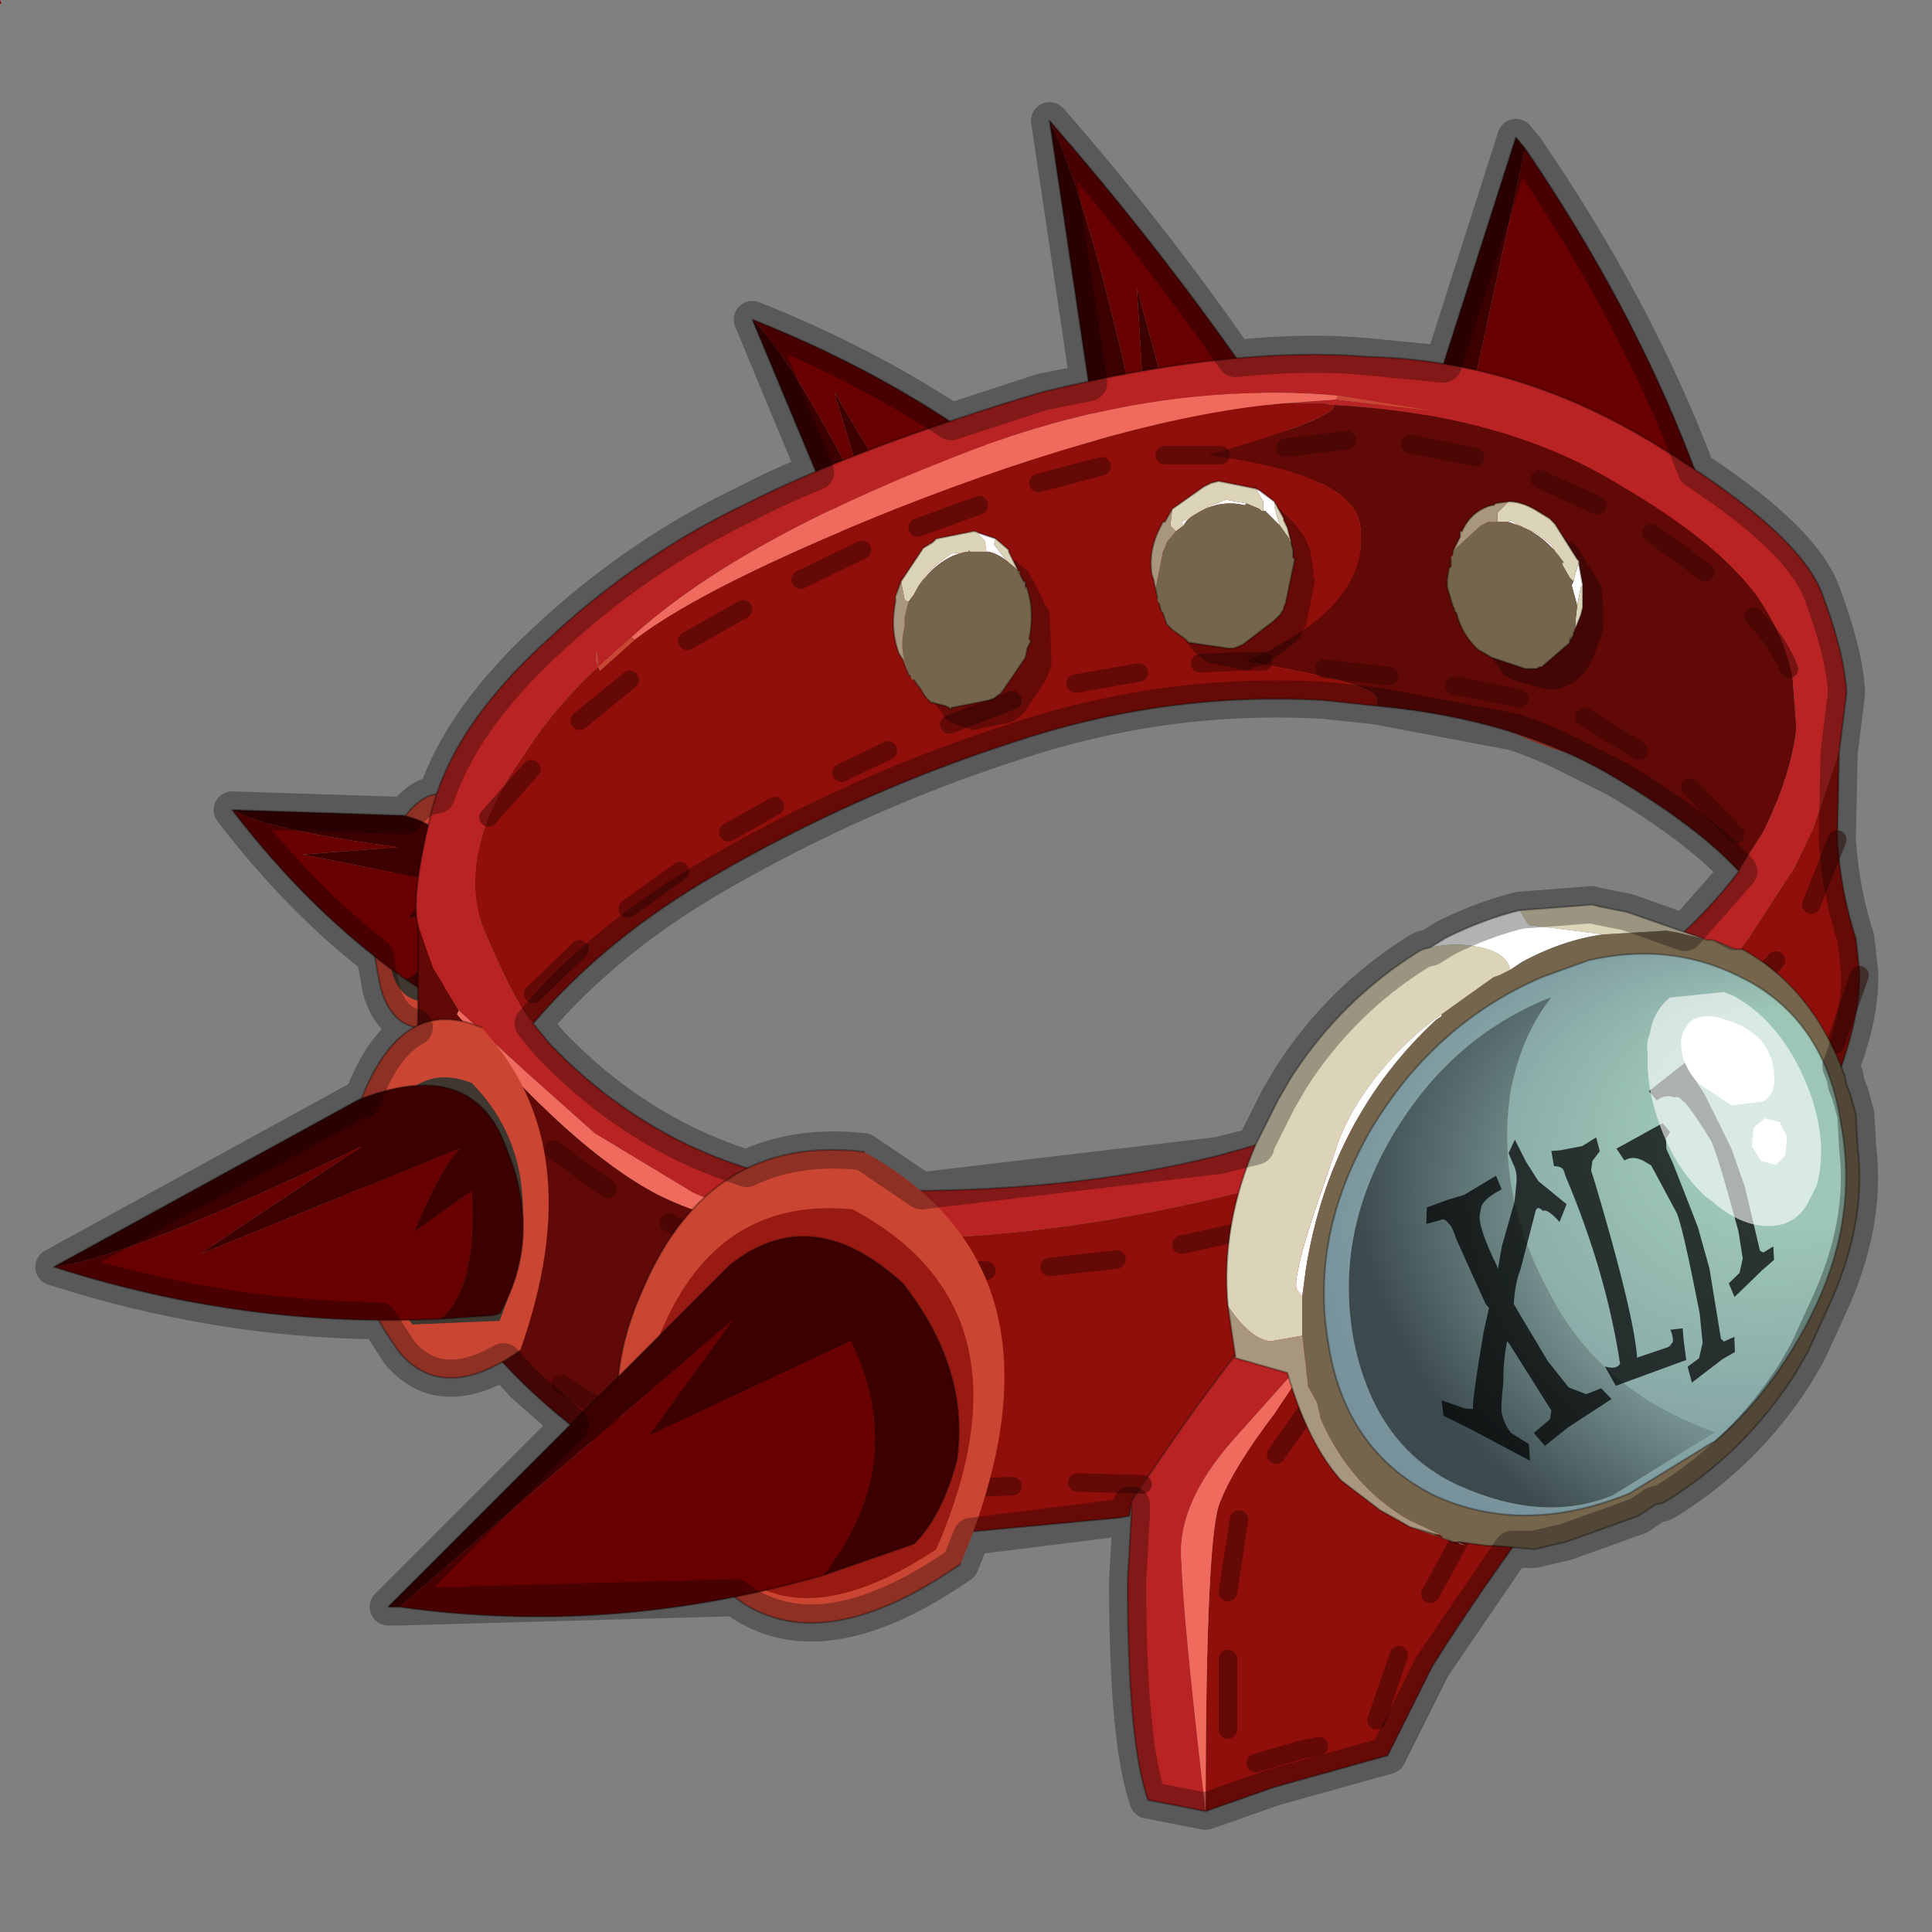 <?xml version="1.0" encoding="UTF-8" standalone="no"?>
<svg xmlns:xlink="http://www.w3.org/1999/xlink" height="520.0px" width="520.0px" xmlns="http://www.w3.org/2000/svg">
  <rect width="100%" height="100%" fill="#808080" stroke="none"/>
  <g transform="matrix(10.0, 0.0, 0.0, 10.0, 0.0, 0.0)">
    <use height="0.1" transform="matrix(1.0, 0.0, 0.0, 1.0, 0.0, 0.0)" width="0.05" xlink:href="#shape0"/>
    <use height="52.0" transform="matrix(1.0, 0.0, 0.0, 1.0, 0.0, 0.0)" width="52.0" xlink:href="#sprite0"/>
  </g>
  <defs>
    <g id="shape0" transform="matrix(1.0, 0.0, 0.0, 1.0, 0.0, 0.0)">
      <path d="M0.05 0.1 L0.0 0.1 0.0 0.0 0.05 0.1" fill="#910f0a" fill-rule="evenodd" stroke="none"/>
    </g>
    <g id="sprite0" transform="matrix(1.0, 0.0, 0.0, 1.0, 0.0, 0.0)">
      <use height="45.5" transform="matrix(1.0, 0.0, 0.0, 1.0, 1.45, 3.25)" width="48.8" xlink:href="#shape1"/>
      <use height="20.4" transform="matrix(0.331, -0.148, 0.12, 0.383, 37.025, 32.264)" width="27.3" xlink:href="#sprite1"/>
      <use height="46.5" transform="matrix(1.0, 0.0, 0.0, 1.0, 0.95, 2.75)" width="49.6" xlink:href="#shape3"/>
      <use height="52.0" transform="matrix(1.0, 0.0, 0.0, 1.0, 0.0, 0.0)" width="52.0" xlink:href="#sprite2"/>
    </g>
    <g id="shape1" transform="matrix(1.0, 0.0, 0.0, 1.0, -1.45, -3.25)">
      <path d="M36.9 17.0 Q34.25 12.95 36.95 10.95 40.05 8.55 45.95 13.25 48.45 15.45 48.2 19.15 43.05 22.75 36.9 17.0" fill="#cb4533" fill-rule="evenodd" stroke="none"/>
      <path d="M36.9 17.0 Q34.25 12.95 36.95 10.95 40.05 8.55 45.95 13.25 48.45 15.45 48.2 19.15" fill="none" stroke="#000000" stroke-linecap="round" stroke-linejoin="round" stroke-opacity="0.302" stroke-width="0.05"/>
      <path d="M47.55 18.4 Q43.35 21.45 38.2 16.6 36.0 13.15 38.15 11.4 40.7 9.4 45.65 13.4 47.75 15.25 47.55 18.4" fill="#991a12" fill-rule="evenodd" stroke="none"/>
      <path d="M46.5 15.35 L47.1 17.8 Q46.9 18.6 45.7 19.05 43.8 19.5 40.7 17.8 37.45 15.5 37.75 13.25 L40.8 3.7 41.05 4.0 39.05 13.2 40.6 10.9 41.35 16.4 Q45.15 17.8 46.5 15.35" fill="#3d0000" fill-rule="evenodd" stroke="none"/>
      <path d="M41.05 4.0 Q44.9 9.65 46.5 15.35 45.15 17.8 41.35 16.4 L40.6 10.9 39.05 13.2 41.05 4.0" fill="#680000" fill-rule="evenodd" stroke="none"/>
      <path d="M46.5 15.35 L47.1 17.8 Q46.9 18.6 45.7 19.05 43.8 19.5 40.7 17.8 37.45 15.5 37.75 13.25 L40.8 3.7 41.05 4.0 Q44.9 9.65 46.5 15.35 Z" fill="none" stroke="#000000" stroke-linecap="round" stroke-linejoin="round" stroke-opacity="0.302" stroke-width="0.05"/>
      <path d="M30.1 16.6 Q27.85 14.2 29.8 12.8 32.1 11.15 36.9 13.85 39.0 15.05 39.0 17.4 35.2 19.85 30.1 16.6" fill="#cb4533" fill-rule="evenodd" stroke="none"/>
      <path d="M30.1 16.6 Q27.85 14.2 29.8 12.8 32.1 11.15 36.9 13.85 39.0 15.05 39.0 17.4" fill="none" stroke="#000000" stroke-linecap="round" stroke-linejoin="round" stroke-opacity="0.302" stroke-width="0.05"/>
      <path d="M31.25 16.1 Q29.55 14.3 31.0 13.25 32.6 12.0 36.3 14.05 37.8 14.95 37.85 16.7 35.05 18.6 31.25 16.1" fill="#3f3830" fill-rule="evenodd" stroke="none"/>
      <path d="M28.25 3.25 Q29.4 5.55 30.9 12.75 L30.6 7.75 32.75 15.7 Q32.8 15.1 34.05 14.25 L34.0 16.0 Q36.65 16.1 36.65 14.9 L37.55 16.55 37.7 16.75 Q36.6 18.0 34.15 17.3 L33.3 17.0 Q30.55 16.0 29.65 12.65 L28.25 3.25" fill="#3d0000" fill-rule="evenodd" stroke="none"/>
      <path d="M36.65 14.9 Q36.65 16.1 34.0 16.0 L34.05 14.25 Q32.8 15.1 32.75 15.7 L30.6 7.75 30.9 12.75 Q29.4 5.55 28.25 3.25 33.25 9.0 36.65 14.9" fill="#680000" fill-rule="evenodd" stroke="none"/>
      <path d="M36.65 14.9 Q33.25 9.0 28.25 3.25 L29.65 12.65 Q30.55 16.0 33.3 17.0 L34.15 17.3 Q36.6 18.0 37.7 16.75 L37.55 16.55 36.65 14.9 Z" fill="none" stroke="#000000" stroke-linecap="round" stroke-linejoin="round" stroke-opacity="0.302" stroke-width="0.05"/>
      <path d="M12.7 22.0 Q11.8 20.7 10.8 22.1 9.6 23.7 10.25 26.6 10.6 27.85 11.75 27.65 13.55 25.05 12.7 22.0" fill="#cb4533" fill-rule="evenodd" stroke="none"/>
      <path d="M12.7 22.0 Q11.8 20.7 10.8 22.1 9.6 23.7 10.25 26.6 10.6 27.85 11.75 27.65" fill="none" stroke="#000000" stroke-linecap="round" stroke-linejoin="round" stroke-opacity="0.302" stroke-width="0.05"/>
      <path d="M12.35 22.75 L10.95 22.8 Q10.05 23.95 10.55 26.15 10.8 27.05 11.65 26.95 13.05 25.05 12.35 22.75" fill="#3f3830" fill-rule="evenodd" stroke="none"/>
      <path d="M6.25 21.8 Q7.25 22.35 10.7 22.8 L8.15 23.0 11.9 23.75 Q11.6 23.85 11.0 24.7 L11.85 24.55 Q11.55 26.2 10.9 26.35 L11.6 26.8 11.7 26.85 Q12.5 26.05 12.5 24.55 L12.5 24.0 Q12.4 22.3 10.85 21.95 L6.25 21.8" fill="#3d0000" fill-rule="evenodd" stroke="none"/>
      <path d="M10.9 26.35 Q11.55 26.2 11.85 24.55 L11.0 24.7 Q11.6 23.85 11.9 23.75 L8.15 23.0 10.7 22.8 Q7.25 22.35 6.25 21.8 8.4 24.6 10.9 26.35" fill="#680000" fill-rule="evenodd" stroke="none"/>
      <path d="M10.9 26.35 Q8.4 24.6 6.25 21.8 L10.85 21.95 Q12.4 22.3 12.5 24.0 L12.5 24.55 Q12.5 26.05 11.7 26.85 L11.6 26.8 10.9 26.35 Z" fill="none" stroke="#000000" stroke-linecap="round" stroke-linejoin="round" stroke-opacity="0.302" stroke-width="0.05"/>
      <path d="M23.55 16.65 Q21.65 16.1 22.75 14.25 24.0 12.15 27.5 11.75 29.05 11.7 29.4 13.25 27.35 16.6 23.55 16.65" fill="#cb4533" fill-rule="evenodd" stroke="none"/>
      <path d="M23.55 16.65 Q21.65 16.1 22.75 14.25 24.0 12.15 27.5 11.75 29.05 11.7 29.4 13.25" fill="none" stroke="#000000" stroke-linecap="round" stroke-linejoin="round" stroke-opacity="0.302" stroke-width="0.05"/>
      <path d="M24.2 15.95 Q22.8 15.5 23.6 14.15 24.45 12.55 27.1 12.35 28.25 12.25 28.55 13.45 27.05 15.95 24.2 15.95" fill="#3f3830" fill-rule="evenodd" stroke="none"/>
      <path d="M20.25 8.6 Q21.35 9.65 23.45 13.85 L22.45 10.55 25.1 15.0 Q25.05 14.6 25.7 13.45 L26.0 14.7 Q27.65 13.55 27.5 12.75 L28.35 13.4 28.45 13.55 Q27.95 14.85 26.25 15.45 L25.65 15.65 Q23.75 16.25 22.65 14.35 L20.25 8.6" fill="#3d0000" fill-rule="evenodd" stroke="none"/>
      <path d="M27.5 12.75 Q27.65 13.55 26.0 14.7 L25.7 13.45 Q25.05 14.6 25.1 15.0 L22.45 10.55 23.45 13.85 Q21.35 9.65 20.25 8.6 24.4 10.25 27.5 12.75" fill="#680000" fill-rule="evenodd" stroke="none"/>
      <path d="M27.5 12.75 Q24.4 10.25 20.25 8.6 L22.65 14.35 Q23.75 16.25 25.65 15.65 L26.25 15.45 Q27.95 14.85 28.45 13.55 L28.35 13.4 27.5 12.75 Z" fill="none" stroke="#000000" stroke-linecap="round" stroke-linejoin="round" stroke-opacity="0.302" stroke-width="0.05"/>
      <path d="M37.4 31.55 L38.2 30.7 Q40.65 28.25 42.8 27.1 L43.45 26.65 Q45.65 25.0 46.8 23.45 L47.1 22.95 47.45 22.4 Q48.2 20.9 48.35 19.6 L48.25 18.3 Q48.1 17.35 47.55 16.45 46.6 14.8 43.5 13.0 40.45 11.15 35.9 10.9 L35.8 10.9 35.65 10.85 34.6 10.85 35.95 10.75 38.5 11.05 36.0 10.65 Q30.9 10.2 25.55 12.35 19.8 14.6 17.0 17.15 L16.1 17.95 Q16.05 17.25 16.05 17.8 L16.1 17.95 Q14.9 19.05 14.05 20.4 13.45 21.25 13.15 22.0 12.45 23.8 13.1 25.2 13.95 27.15 14.35 27.55 L14.8 28.1 Q18.6 32.05 24.3 32.05 29.05 32.05 32.8 31.1 L36.35 30.1 37.4 30.95 Q30.85 33.05 25.55 33.3 L25.45 33.2 Q20.1 32.8 18.65 32.1 L16.0 30.5 14.15 28.85 12.35 27.2 11.65 26.05 11.25 24.9 Q11.05 24.15 11.6 21.9 12.15 19.6 14.65 17.3 17.15 14.95 20.1 13.55 23.05 12.05 28.05 10.55 33.2 9.3 36.8 9.6 40.95 9.7 44.7 12.05 48.45 14.35 49.05 16.0 49.65 17.6 49.7 18.65 L49.5 20.25 48.8 22.3 48.3 23.35 47.55 24.5 47.1 25.2 Q46.0 26.85 41.8 29.7 38.95 31.55 35.7 35.95 L33.2 38.75 Q31.65 40.5 31.8 42.05 31.85 43.6 32.45 48.75 L30.9 48.45 Q30.35 46.9 30.35 42.55 L30.45 40.8 30.45 40.5 30.45 40.4 30.75 39.95 31.1 39.45 Q33.15 36.4 35.35 33.95 L37.4 31.55" fill="#ba2323" fill-rule="evenodd" stroke="none"/>
      <path d="M46.8 23.45 Q45.7 22.25 43.5 20.95 40.85 19.35 37.05 19.0 L37.05 18.8 Q37.05 18.4 33.5 17.8 36.95 16.35 36.6 14.1 36.35 12.75 32.5 12.25 36.0 11.25 35.9 10.9 40.45 11.15 43.5 13.0 46.6 14.8 47.55 16.45 48.1 17.35 48.25 18.3 L48.35 19.6 Q48.2 20.9 47.45 22.4 L47.1 22.95 46.8 23.45 M11.25 24.9 L11.65 26.05 12.35 27.2 12.3 27.3 Q15.4 30.95 17.7 32.15 19.3 32.95 21.8 33.3 21.95 33.65 20.1 34.0 23.75 37.05 20.15 39.4 22.75 40.35 22.65 40.95 L22.6 41.3 Q17.7 40.75 14.1 37.25 11.8 35.0 11.3 33.05 11.05 32.25 11.1 31.55 L11.25 27.35 11.25 24.9" fill="#610906" fill-rule="evenodd" stroke="none"/>
      <path d="M37.05 19.0 L35.65 18.85 Q31.35 18.6 27.2 20.0 23.05 21.35 19.25 23.55 16.3 25.25 14.35 27.55 13.95 27.15 13.1 25.2 12.45 23.8 13.15 22.0 13.45 21.25 14.05 20.4 14.9 19.05 16.1 17.95 L16.15 18.05 17.1 17.2 Q19.0 15.75 24.1 13.7 30.45 11.2 34.6 10.85 L35.65 10.85 35.8 10.9 35.9 10.9 Q36.0 11.25 32.5 12.25 36.35 12.75 36.6 14.1 36.95 16.35 33.5 17.8 37.05 18.4 37.05 18.8 L37.05 19.0 M37.4 30.95 L37.4 31.55 35.35 33.95 Q33.15 36.4 31.1 39.45 L30.75 39.95 30.45 40.4 30.45 40.5 30.4 40.8 30.15 40.85 24.25 41.4 22.6 41.3 22.65 40.95 Q22.75 40.35 20.15 39.4 23.75 37.05 20.1 34.0 21.95 33.65 21.8 33.3 L25.55 33.3 Q30.85 33.05 37.4 30.95 M35.7 35.95 Q38.95 31.55 41.8 29.7 46.0 26.85 47.1 25.2 L47.55 24.5 48.3 23.35 48.8 22.3 49.5 20.25 49.45 22.6 Q49.55 24.05 49.95 25.25 L50.05 26.15 Q50.1 28.25 48.1 31.85 L46.8 33.65 Q40.95 41.0 38.55 44.85 L37.35 47.25 34.3 48.1 32.45 48.75 Q32.45 41.2 32.85 40.4 33.2 39.5 34.3 38.05 L35.7 35.95" fill="#910f0a" fill-rule="evenodd" stroke="none"/>
      <path d="M17.0 17.15 L17.1 17.2 16.15 18.05 16.1 17.95 17.0 17.15 M35.95 10.75 L36.0 10.65 38.5 11.05 35.95 10.75 M16.1 17.95 L16.05 17.8 Q16.05 17.25 16.1 17.95" fill="#cb4533" fill-rule="evenodd" stroke="none"/>
      <path d="M32.45 48.75 Q31.85 43.6 31.8 42.05 31.65 40.5 33.2 38.75 L35.7 35.95 34.3 38.05 Q33.2 39.5 32.85 40.4 32.45 41.2 32.45 48.75 M12.35 27.2 L14.15 28.85 16.0 30.5 18.65 32.1 Q20.1 32.8 25.45 33.2 L25.55 33.3 21.8 33.3 Q19.3 32.95 17.7 32.15 15.4 30.95 12.3 27.3 L12.35 27.2 M17.1 17.2 L17.0 17.15 Q19.8 14.6 25.55 12.35 30.9 10.2 36.0 10.65 L35.95 10.75 34.6 10.85 Q30.45 11.2 24.1 13.7 19.0 15.75 17.1 17.2" fill="#f06b5d" fill-rule="evenodd" stroke="none"/>
      <path d="M37.4 31.55 L38.2 30.7 Q40.65 28.25 42.8 27.1 L43.45 26.65 Q45.65 25.0 46.8 23.45 45.7 22.25 43.5 20.95 40.85 19.35 37.05 19.0 L35.65 18.85 Q31.35 18.6 27.2 20.0 23.05 21.35 19.25 23.55 16.3 25.25 14.35 27.55 L14.8 28.1 Q18.6 32.05 24.3 32.05 29.05 32.05 32.8 31.1 L36.35 30.1 37.4 30.95 M37.4 31.55 L35.35 33.95 Q33.15 36.4 31.1 39.45 L30.75 39.95 30.45 40.4 30.45 40.5 30.45 40.8 30.35 42.55 Q30.35 46.9 30.9 48.45 L32.45 48.75 M49.5 20.25 L49.7 18.65 Q49.65 17.6 49.05 16.0 48.45 14.35 44.7 12.05 40.95 9.7 36.8 9.6 33.2 9.3 28.05 10.55 23.05 12.05 20.1 13.55 17.15 14.95 14.65 17.3 12.15 19.6 11.6 21.9 11.05 24.15 11.25 24.9 M49.5 20.25 L49.45 22.6 Q49.55 24.05 49.95 25.25 L50.05 26.15 Q50.1 28.25 48.1 31.85 L46.8 33.65 Q40.95 41.0 38.55 44.85 L37.35 47.25 34.3 48.1 32.45 48.75 M22.6 41.3 Q17.7 40.75 14.1 37.25 11.8 35.0 11.3 33.05 11.05 32.25 11.1 31.55 L11.25 27.35 11.25 24.9 M22.6 41.3 L24.25 41.4 30.15 40.85 30.4 40.8 30.45 40.5" fill="none" stroke="#000000" stroke-linecap="round" stroke-linejoin="round" stroke-opacity="0.302" stroke-width="0.05"/>
      <path d="M44.45 14.35 L45.9 15.4 M41.45 12.9 L43.0 13.6 M37.95 11.95 L39.7 12.3 M40.9 18.8 L39.15 18.45 M44.1 20.2 L42.65 19.3 M45.6 28.1 L44.95 28.6 43.9 29.3 M49.4 28.1 L50.05 26.25 M47.8 25.85 L46.7 27.1 M49.45 22.6 L48.75 24.35 M46.7 22.45 L45.5 21.2 M47.2 16.6 Q47.85 17.25 48.15 18.0 M47.55 31.15 L48.55 29.75 M45.05 33.85 L46.35 32.45 M42.5 36.8 L43.25 35.85 43.8 35.2 M40.35 39.75 L41.45 38.2 M39.75 32.45 L39.3 32.85 38.55 33.65 M42.45 30.3 L41.05 31.35 M38.5 42.9 L39.4 41.25 M15.6 25.55 L14.35 26.75 M18.3 23.45 L16.9 24.45 M13.15 22.0 L14.3 20.7 M15.6 19.4 L16.95 18.3 M18.5 17.25 L20.0 16.4 M34.6 12.05 L36.25 11.85 M31.35 12.25 L32.5 12.25 32.85 12.25 M24.7 14.2 L26.35 13.6 M21.55 15.6 L23.2 14.8 M23.9 20.2 L22.65 20.8 M27.25 18.85 L25.55 19.5 M37.4 18.2 L35.65 18.0 M34.0 17.8 L33.5 17.8 32.3 17.85 M30.65 18.1 L28.95 18.4 M27.95 13.0 L29.65 12.55 M20.85 21.7 L19.6 22.4 M33.4 33.15 L31.8 33.5 M36.7 32.4 L35.05 32.75 M35.3 37.8 L34.35 39.15 M37.35 35.1 L36.55 36.15 36.35 36.4 M23.7 39.95 L21.95 39.7 M27.25 40.0 L25.75 40.05 25.45 40.05 M23.2 34.15 L21.55 34.05 M26.55 34.2 L25.15 34.2 M37.05 46.3 L37.65 44.55 M33.8 47.45 L35.0 47.1 35.5 47.0 M33.05 44.65 L33.05 46.55 M33.35 40.9 L33.05 42.85 M30.75 39.95 L29.0 39.9 M30.05 33.9 L28.25 34.1 M11.65 33.6 L11.3 33.05 M13.75 36.2 L12.6 34.95 M16.55 38.15 L15.1 37.25 M20.1 39.4 L18.2 38.95 M16.35 32.0 L14.9 30.95 M19.55 33.7 L18.0 32.9 M13.5 29.8 L12.25 28.55" fill="none" stroke="#380403" stroke-linecap="round" stroke-linejoin="round" stroke-opacity="0.502" stroke-width="0.5"/>
      <path d="M25.8 15.1 Q26.25 14.8 26.8 14.85 L26.8 14.9 26.8 14.85 26.9 14.9 27.35 15.1 27.7 15.4 27.7 15.45 27.8 15.6 28.1 16.2 28.1 16.25 28.2 16.35 28.2 16.4 28.25 16.4 28.25 16.5 28.3 17.8 28.3 17.9 28.25 18.05 28.15 18.3 27.55 19.2 27.3 19.4 27.15 19.45 26.2 19.65 26.15 19.65 26.05 19.6 25.6 19.45 25.45 19.35 25.3 19.1 25.25 19.05 25.2 19.0 25.15 18.95 25.1 18.95 25.05 18.8 25.05 18.75 25.0 18.75 24.85 18.35 24.8 18.2 24.75 18.15 Q24.5 17.55 24.7 16.75 L24.7 16.7 24.7 16.6 24.8 16.25 Q25.0 15.7 25.45 15.4 L25.65 15.2 Q25.75 15.1 25.8 15.1 M34.5 13.75 L34.85 14.1 35.15 14.5 35.15 14.55 35.25 14.75 35.35 15.35 35.35 15.4 35.35 15.55 35.4 15.6 35.15 16.85 35.1 16.9 35.05 17.0 35.0 17.15 34.85 17.3 34.05 17.9 33.75 17.95 33.6 18.05 32.6 17.85 32.55 17.85 32.45 17.8 32.1 17.5 31.95 17.3 31.85 17.05 31.85 17.0 31.75 16.8 31.75 16.85 31.7 16.8 31.75 16.8 31.7 16.7 31.7 16.6 31.65 16.2 31.6 16.0 31.55 16.0 Q31.45 15.35 31.8 14.75 L31.9 14.55 32.1 14.25 Q32.45 13.85 32.95 13.65 L33.2 13.6 33.35 13.55 34.35 13.65 34.35 13.7 34.4 13.65 34.5 13.75 M42.4 14.65 L43.0 15.6 43.05 15.65 43.05 15.7 43.1 15.8 43.15 16.3 43.15 16.8 43.15 16.9 43.1 17.1 42.9 17.65 42.9 17.7 42.8 17.8 42.8 17.85 Q42.5 18.4 42.05 18.5 L41.95 18.55 41.9 18.55 41.8 18.55 41.6 18.55 40.7 18.3 40.45 18.15 40.4 18.05 39.7 17.1 39.75 17.05 39.7 17.0 39.65 16.9 39.55 16.4 39.55 16.1 39.55 15.85 39.55 15.8 39.6 15.6 39.6 15.55 39.7 15.45 39.7 15.4 39.8 15.05 39.9 14.9 39.9 14.85 Q40.15 14.35 40.7 14.2 L40.75 14.2 40.8 14.15 41.15 14.1 42.0 14.35 42.25 14.6 42.4 14.65" fill="#000000" fill-opacity="0.302" fill-rule="evenodd" stroke="none"/>
      <path d="M34.0 13.75 L34.0 13.5 33.8 13.15 33.9 13.2 34.3 13.5 34.3 13.65 34.45 14.15 34.05 13.75 34.0 13.75 M31.85 14.15 L31.8 14.05 32.25 13.8 32.6 13.6 33.0 13.45 33.55 13.55 33.5 13.6 Q32.7 13.4 31.95 14.0 L31.85 14.15" fill="#ffffff" fill-rule="evenodd" stroke="none"/>
      <path d="M33.8 13.15 L34.0 13.5 34.0 13.75 33.95 13.75 33.9 13.7 33.55 13.55 33.0 13.45 32.6 13.6 32.25 13.8 31.8 14.05 31.85 14.15 31.65 14.3 31.5 14.15 31.55 13.7 32.4 13.1 32.6 13.0 32.8 12.95 33.8 13.15 33.8 13.1 33.8 13.15 M34.45 14.15 L34.3 13.65 34.3 13.5 34.55 13.95 34.55 14.0 34.65 14.2 34.8 14.8 34.75 14.6 34.7 14.55 34.7 14.5 34.45 14.15" fill="#dcd4b9" fill-rule="evenodd" stroke="none"/>
      <path d="M34.0 13.75 L34.05 13.75 34.45 14.15 34.7 14.5 34.7 14.55 34.75 14.6 34.8 14.8 34.8 15.0 34.85 15.05 34.6 16.25 34.55 16.35 34.55 16.4 34.45 16.55 34.3 16.7 33.45 17.35 33.2 17.45 33.05 17.45 32.05 17.3 32.0 17.3 31.9 17.2 31.55 16.95 31.4 16.8 31.3 16.5 31.25 16.45 31.2 16.25 31.15 16.15 31.15 16.1 31.1 15.85 31.3 14.85 31.35 14.75 31.4 14.6 31.65 14.3 31.85 14.15 31.95 14.0 Q32.7 13.4 33.5 13.6 L33.55 13.55 33.9 13.7 33.95 13.75 34.0 13.75 M34.8 15.0 L34.8 14.8 34.8 15.0" fill="#75654d" fill-rule="evenodd" stroke="none"/>
      <path d="M31.2 16.25 L31.25 16.35 31.2 16.25" fill="#795159" fill-rule="evenodd" stroke="none"/>
      <path d="M31.55 13.7 L31.5 14.15 31.65 14.3 31.4 14.6 31.35 14.75 31.3 14.85 31.1 15.85 31.15 16.1 31.05 15.6 31.0 15.45 Q30.9 14.8 31.25 14.15 L31.3 14.05 31.35 14.05 31.55 13.7" fill="#a8977e" fill-rule="evenodd" stroke="none"/>
      <path d="M34.3 13.5 L33.9 13.2 33.8 13.15 33.8 13.1 33.8 13.15 32.8 12.95 32.6 13.0 32.4 13.1 31.55 13.7 M34.3 13.5 L34.55 13.95 34.55 14.0 34.65 14.2 34.8 14.8 34.8 15.0 34.85 15.05 34.6 16.25 34.55 16.35 34.55 16.4 34.45 16.55 34.3 16.7 33.45 17.35 33.2 17.45 33.05 17.45 32.05 17.3 32.0 17.3 31.9 17.2 31.55 16.95 31.4 16.8 31.3 16.5 31.25 16.45 31.2 16.25 M31.15 16.1 L31.05 15.6 31.0 15.45 Q30.9 14.8 31.25 14.15 L31.3 14.05 31.35 14.05 31.55 13.7 M34.8 15.0 L34.85 15.05 M34.8 14.8 L34.8 15.0" fill="none" stroke="#000000" stroke-linecap="round" stroke-linejoin="round" stroke-opacity="0.302" stroke-width="0.05"/>
      <path d="M26.25 14.3 L26.35 14.35 26.8 14.5 26.75 14.65 27.1 15.1 Q26.85 14.9 26.6 14.85 L26.55 14.85 26.5 14.55 26.25 14.3 M24.6 16.0 L24.65 15.9 24.9 15.5 25.2 15.2 25.6 14.9 26.1 14.85 26.1 14.8 26.05 14.85 Q25.3 14.95 24.7 15.8 L24.6 16.0" fill="#ffffff" fill-rule="evenodd" stroke="none"/>
      <path d="M24.25 15.65 L24.85 14.75 25.1 14.6 25.2 14.5 26.2 14.3 26.25 14.3 26.5 14.55 26.55 14.85 26.5 14.85 26.45 14.85 26.1 14.85 25.6 14.9 25.2 15.2 24.9 15.5 24.65 15.9 24.6 16.0 24.45 16.2 24.35 16.15 24.25 15.65 M26.8 14.5 L27.15 14.8 27.15 14.85 27.25 15.05 27.55 15.65 27.45 15.45 27.45 15.4 27.4 15.35 27.1 15.1 26.75 14.65 26.8 14.5" fill="#dcd4b9" fill-rule="evenodd" stroke="none"/>
      <path d="M27.55 15.65 L27.6 15.65 27.6 15.8 27.65 15.8 27.65 15.85 Q27.85 16.45 27.7 17.2 L27.75 17.25 27.7 17.35 27.65 17.45 27.6 17.7 26.95 18.65 26.75 18.8 26.6 18.85 25.6 19.05 25.6 19.1 25.55 19.05 25.45 19.0 25.05 18.9 24.9 18.75 24.75 18.5 24.7 18.45 24.6 18.3 24.55 18.3 24.5 18.2 24.45 18.15 24.4 17.95 Q24.2 17.45 24.35 16.85 L24.35 16.75 24.35 16.6 24.45 16.2 24.6 16.0 24.7 15.8 Q25.3 14.95 26.05 14.85 L26.1 14.8 26.1 14.85 26.45 14.85 26.5 14.85 26.55 14.85 26.6 14.85 Q26.85 14.9 27.1 15.1 L27.4 15.35 27.45 15.4 27.45 15.45 27.55 15.65 M27.6 15.8 L27.6 15.65 27.6 15.8" fill="#75654d" fill-rule="evenodd" stroke="none"/>
      <path d="M24.6 18.3 L24.65 18.4 24.6 18.3 24.55 18.3 24.6 18.3" fill="#795159" fill-rule="evenodd" stroke="none"/>
      <path d="M24.45 18.15 L24.3 17.75 24.2 17.6 Q23.95 16.95 24.1 16.2 L24.1 16.15 24.1 16.05 24.25 15.65 24.35 16.15 24.45 16.2 24.35 16.6 24.35 16.75 24.35 16.85 Q24.2 17.45 24.4 17.95 L24.45 18.15" fill="#a8977e" fill-rule="evenodd" stroke="none"/>
      <path d="M24.25 15.65 L24.85 14.75 25.1 14.6 25.2 14.5 26.2 14.3 26.25 14.3 26.35 14.35 26.8 14.5 27.15 14.8 27.15 14.85 27.25 15.05 27.55 15.65 27.6 15.65 27.6 15.8 27.65 15.85 Q27.85 16.45 27.7 17.2 L27.75 17.25 27.7 17.35 27.65 17.45 27.6 17.7 26.95 18.65 26.75 18.8 26.6 18.85 25.6 19.05 25.6 19.1 25.55 19.05 25.45 19.0 25.05 18.9 24.9 18.75 24.75 18.5 24.7 18.45 24.6 18.3 M24.5 18.2 L24.45 18.15 24.3 17.75 24.2 17.6 Q23.95 16.95 24.1 16.2 L24.1 16.15 24.1 16.05 24.25 15.65 M27.6 15.8 L27.65 15.8 27.65 15.85 M27.6 15.65 L27.6 15.8" fill="none" stroke="#000000" stroke-linecap="round" stroke-linejoin="round" stroke-opacity="0.302" stroke-width="0.05"/>
      <path d="M42.5 15.1 L42.5 15.2 42.6 15.75 42.55 15.8 42.45 16.3 42.3 15.75 42.35 15.65 42.4 15.45 42.5 15.1 M40.6 14.05 L40.65 14.0 41.0 14.2 41.35 14.35 41.75 14.65 42.05 15.2 42.05 15.15 42.1 15.15 Q41.55 14.35 40.75 14.1 L40.6 14.05" fill="#ffffff" fill-rule="evenodd" stroke="none"/>
      <path d="M40.6 13.5 Q41.0 13.5 41.45 13.8 L41.7 13.95 41.85 14.1 42.45 15.05 42.5 15.1 42.4 15.45 42.35 15.65 42.3 15.6 42.25 15.55 42.05 15.2 41.75 14.65 41.35 14.35 41.0 14.2 40.65 14.0 40.6 14.05 40.3 14.05 40.3 13.8 40.6 13.5 M42.6 15.75 L42.6 16.3 42.6 16.35 42.55 16.55 42.35 17.05 42.4 16.9 42.4 16.85 42.4 16.75 42.45 16.3 42.55 15.8 42.6 15.75" fill="#dcd4b9" fill-rule="evenodd" stroke="none"/>
      <path d="M42.35 17.05 L42.35 17.1 42.25 17.25 42.25 17.3 41.5 17.95 41.45 17.95 41.35 18.0 41.25 18.0 41.05 18.0 40.15 17.7 39.9 17.55 39.8 17.5 Q39.35 17.1 39.2 16.5 L39.15 16.45 39.15 16.4 39.1 16.3 38.95 15.8 38.95 15.6 39.0 15.3 39.05 15.25 39.05 15.05 39.05 15.0 39.1 14.95 39.1 14.9 39.1 14.85 39.25 14.7 39.85 14.15 39.95 14.1 40.05 14.05 40.3 14.05 40.6 14.05 40.75 14.1 Q41.55 14.35 42.1 15.15 L42.05 15.15 42.05 15.2 42.25 15.55 42.3 15.6 42.35 15.65 42.3 15.75 42.45 16.3 42.4 16.75 42.4 16.85 42.4 16.9 42.35 17.05 M42.25 17.25 L42.25 17.2 42.35 17.1 42.25 17.2 42.25 17.25" fill="#75654d" fill-rule="evenodd" stroke="none"/>
      <path d="M39.05 15.05 L39.05 15.1 39.05 15.05 39.05 15.0 39.05 15.05" fill="#795159" fill-rule="evenodd" stroke="none"/>
      <path d="M39.1 14.85 L39.3 14.45 39.3 14.3 39.35 14.3 Q39.6 13.75 40.15 13.6 L40.2 13.6 40.25 13.55 40.6 13.5 40.3 13.8 40.3 14.05 40.05 14.05 39.95 14.1 39.85 14.15 39.25 14.7 39.1 14.85" fill="#a8977e" fill-rule="evenodd" stroke="none"/>
      <path d="M40.6 13.5 Q41.0 13.5 41.45 13.8 L41.7 13.95 41.85 14.1 42.45 15.05 42.5 15.1 42.5 15.2 42.6 15.75 42.6 16.3 42.6 16.35 42.55 16.55 42.35 17.05 42.35 17.1 42.25 17.25 42.25 17.3 41.5 17.95 41.45 17.95 41.35 18.0 41.25 18.0 41.05 18.0 40.15 17.7 39.9 17.55 39.8 17.5 Q39.35 17.1 39.2 16.5 L39.15 16.45 39.15 16.4 39.1 16.3 38.95 15.8 38.95 15.6 39.0 15.3 39.05 15.25 39.05 15.05 M39.1 14.9 L39.1 14.85 39.3 14.45 39.3 14.3 39.35 14.3 Q39.6 13.75 40.15 13.6 L40.2 13.6 40.25 13.55 40.6 13.5 M42.25 17.25 L42.25 17.3 M42.35 17.1 L42.25 17.2 42.25 17.25" fill="none" stroke="#000000" stroke-linecap="round" stroke-linejoin="round" stroke-opacity="0.302" stroke-width="0.05"/>
      <path d="M23.25 31.0 Q19.1 30.5 17.3 34.7 15.1 39.6 20.0 43.15 22.25 44.6 25.85 42.1 29.15 34.25 23.25 31.0" fill="#cb4533" fill-rule="evenodd" stroke="none"/>
      <path d="M23.25 31.0 Q19.1 30.5 17.3 34.7 15.1 39.6 20.0 43.15 22.25 44.6 25.85 42.1" fill="none" stroke="#000000" stroke-linecap="round" stroke-linejoin="round" stroke-opacity="0.302" stroke-width="0.05"/>
      <path d="M25.2 41.7 Q28.0 35.25 22.95 32.55 19.45 32.2 17.9 35.6 16.0 39.65 20.2 42.6 22.1 43.75 25.2 41.7" fill="#991a12" fill-rule="evenodd" stroke="none"/>
      <path d="M22.15 42.4 L24.6 41.55 Q25.35 40.8 25.75 39.3 26.1 36.85 24.3 34.55 21.85 32.3 19.65 34.05 L10.45 43.25 10.75 43.25 19.7 35.55 17.45 38.65 22.9 36.1 Q24.5 39.4 22.15 42.4" fill="#3d0000" fill-rule="evenodd" stroke="none"/>
      <path d="M10.75 43.25 Q16.45 44.05 22.15 42.4 24.5 39.4 22.9 36.1 L17.45 38.65 19.7 35.55 10.75 43.25" fill="#680000" fill-rule="evenodd" stroke="none"/>
      <path d="M22.15 42.4 L24.6 41.55 Q25.35 40.8 25.75 39.3 26.1 36.85 24.3 34.55 21.85 32.3 19.65 34.05 L10.45 43.25 10.75 43.25 Q16.45 44.05 22.15 42.4 Z" fill="none" stroke="#000000" stroke-linecap="round" stroke-linejoin="round" stroke-opacity="0.302" stroke-width="0.05"/>
      <path d="M12.95 27.65 Q10.8 26.75 9.7 29.65 8.35 33.05 10.75 36.4 11.95 37.8 14.0 36.35 15.95 30.85 12.95 27.65" fill="#cb4533" fill-rule="evenodd" stroke="none"/>
      <path d="M12.95 27.65 Q10.8 26.75 9.7 29.65 8.35 33.05 10.75 36.4 11.95 37.8 14.0 36.35" fill="none" stroke="#000000" stroke-linecap="round" stroke-linejoin="round" stroke-opacity="0.302" stroke-width="0.05"/>
      <path d="M12.7 29.15 Q11.05 28.5 10.2 30.6 9.2 33.1 11.1 35.65 L13.45 35.55 Q15.0 31.5 12.7 29.15" fill="#3f3830" fill-rule="evenodd" stroke="none"/>
      <path d="M1.45 34.1 Q3.5 33.85 9.75 30.85 5.5 33.65 5.4 33.75 L12.4 30.9 Q11.9 31.35 11.15 33.15 L12.7 32.05 Q12.85 34.7 11.85 35.5 L13.3 35.4 13.45 35.35 Q14.5 33.5 13.8 31.35 L13.55 30.7 Q12.6 28.45 9.65 29.6 L1.45 34.1" fill="#3d0000" fill-rule="evenodd" stroke="none"/>
      <path d="M11.85 35.5 Q12.85 34.7 12.7 32.05 L11.15 33.15 Q11.9 31.35 12.4 30.9 L5.4 33.75 Q5.5 33.65 9.75 30.85 3.5 33.85 1.45 34.1 6.6 35.75 11.85 35.5" fill="#680000" fill-rule="evenodd" stroke="none"/>
      <path d="M11.85 35.5 Q6.6 35.75 1.45 34.1 L9.65 29.6 Q12.6 28.45 13.55 30.7 L13.8 31.35 Q14.5 33.5 13.45 35.35 L13.3 35.4 11.85 35.5 Z" fill="none" stroke="#000000" stroke-linecap="round" stroke-linejoin="round" stroke-opacity="0.302" stroke-width="0.05"/>
      <path d="M40.9 24.5 L41.15 24.9 43.15 25.15 Q42.05 25.3 40.95 25.9 L40.65 26.1 Q40.55 25.65 39.85 25.5 39.2 25.35 38.5 25.5 L38.9 25.25 Q39.9 24.75 40.9 24.5 M38.8 27.3 L38.8 27.35 38.65 27.45 Q35.8 30.1 35.15 34.15 L35.05 34.9 34.9 34.7 Q34.8 34.4 35.35 32.7 L35.95 30.95 Q36.2 30.1 36.95 29.1 37.75 28.05 38.8 27.3" fill="#ffffff" fill-rule="evenodd" stroke="none"/>
      <path d="M43.15 25.15 L41.15 24.9 40.9 24.5 42.85 24.35 43.05 24.4 43.8 24.55 45.95 25.3 45.35 25.15 45.15 25.1 44.85 25.05 43.15 25.15 M38.5 25.5 Q39.2 25.35 39.85 25.5 40.55 25.65 40.65 26.1 L40.35 26.25 40.2 26.3 38.8 27.3 Q37.75 28.05 36.95 29.1 36.2 30.1 35.95 30.95 L35.35 32.7 Q34.8 34.4 34.9 34.7 L35.05 34.9 35.05 35.95 34.2 36.1 Q33.65 36.05 33.05 35.15 32.85 33.0 33.8 30.8 L34.4 29.6 34.75 29.0 Q36.1 26.9 38.2 25.6 L38.3 25.55 38.5 25.5" fill="#dcd4b9" fill-rule="evenodd" stroke="none"/>
      <path d="M40.65 26.1 L40.95 25.9 Q42.05 25.3 43.15 25.15 L44.85 25.05 45.15 25.1 45.35 25.15 45.95 25.3 46.1 25.3 46.6 25.55 46.7 25.55 46.6 25.55 46.1 25.3 46.7 25.55 46.75 25.55 46.9 25.55 Q48.8 26.6 49.65 28.95 L49.7 29.2 49.8 29.45 49.95 30.0 50.0 30.9 Q50.25 32.95 49.2 35.2 L48.65 36.4 48.3 37.0 Q46.95 39.1 44.85 40.4 L44.75 40.45 44.55 40.5 44.1 40.8 42.15 41.5 41.3 41.7 40.2 41.6 40.0 41.6 39.25 41.5 39.15 41.5 39.1 41.5 38.8 41.35 38.75 41.3 37.9 40.9 Q36.35 40.0 35.55 38.2 L35.45 37.75 35.2 37.3 35.2 37.25 35.05 35.95 35.05 34.9 35.15 34.15 Q35.8 30.1 38.65 27.45 L38.8 27.35 38.8 27.3 40.2 26.3 40.35 26.25 40.65 26.1 M39.25 41.55 L37.95 41.1 38.65 41.3 38.6 41.3 38.85 41.4 39.1 41.5 39.25 41.55" fill="#75654d" fill-rule="evenodd" stroke="none"/>
      <path d="M39.25 41.5 L39.45 41.6 39.25 41.55 39.25 41.5" fill="#795159" fill-rule="evenodd" stroke="none"/>
      <path d="M35.05 35.95 L35.2 37.25 35.2 37.3 35.45 37.75 35.55 38.2 Q36.35 40.0 37.9 40.9 L38.75 41.3 38.65 41.3 37.95 41.1 37.6 40.9 37.15 40.65 36.1 39.85 Q35.2 38.85 34.65 36.95 L33.25 36.55 33.25 36.5 33.05 35.15 Q33.65 36.05 34.2 36.1 L35.05 35.95 M38.8 41.35 L39.1 41.5 38.85 41.4 38.8 41.35" fill="#a8977e" fill-rule="evenodd" stroke="none"/>
      <path d="M40.9 24.5 Q39.9 24.75 38.9 25.25 L38.5 25.5 M45.95 25.3 L43.8 24.55 43.05 24.4 42.85 24.35 40.9 24.5 M33.05 35.15 Q32.85 33.0 33.8 30.8 L34.4 29.6 34.75 29.0 Q36.1 26.9 38.2 25.6 L38.3 25.55 38.5 25.5 M39.25 41.5 L40.0 41.6 40.2 41.6 41.3 41.7 42.15 41.5 44.1 40.8 44.55 40.5 44.75 40.45 44.85 40.4 Q46.95 39.1 48.3 37.0 L48.65 36.4 49.2 35.2 Q50.25 32.95 50.0 30.9 L49.95 30.0 49.8 29.45 49.7 29.2 49.65 28.95 Q48.8 26.6 46.9 25.55 L46.75 25.55 46.7 25.55 46.6 25.55 46.1 25.3 45.95 25.3 M46.7 25.55 L46.9 25.55 M46.1 25.3 L46.7 25.55 M37.95 41.1 L37.6 40.9 37.15 40.65 36.1 39.85 Q35.2 38.85 34.65 36.95 L33.25 36.55 33.25 36.5 33.05 35.15 M39.1 41.5 L39.25 41.55 M38.65 41.3 L37.95 41.1 M38.85 41.4 L38.6 41.3 M38.65 41.3 L38.85 41.4 39.1 41.5" fill="none" stroke="#000000" stroke-linecap="round" stroke-linejoin="round" stroke-opacity="0.302" stroke-width="0.05"/>
      <path d="M36.45 36.15 Q35.9 33.35 37.4 30.7 38.95 28.0 41.6 26.9 L41.75 26.85 Q40.95 27.85 40.65 29.4 40.25 32.15 41.7 34.8 43.05 37.45 46.15 38.55 L43.4 40.25 Q41.55 41.0 39.3 40.0 37.05 39.0 36.45 36.15" fill="url(#gradient0)" fill-rule="evenodd" stroke="none"/>
      <path d="M36.45 36.15 Q37.05 39.0 39.3 40.0 41.55 41.0 43.4 40.25 L46.15 38.55 Q43.05 37.45 41.7 34.8 40.25 32.15 40.65 29.4 40.95 27.85 41.75 26.85 L41.6 26.9 Q38.95 28.0 37.4 30.7 35.9 33.35 36.45 36.15 M42.75 25.85 Q44.9 25.35 46.75 26.25 L47.05 26.4 Q49.15 27.55 49.55 30.25 50.1 33.15 48.4 36.05 47.45 37.7 46.15 38.8 L46.05 38.85 43.85 40.2 Q41.0 41.35 38.6 40.25 36.2 39.05 35.75 36.15 35.25 33.25 36.9 30.4 38.6 27.55 41.5 26.3 L42.75 25.85" fill="url(#gradient1)" fill-rule="evenodd" stroke="none"/>
      <path d="M42.75 25.85 Q44.9 25.35 46.75 26.25 L47.05 26.4 Q49.15 27.55 49.55 30.25 50.1 33.15 48.4 36.05 47.45 37.7 46.15 38.8 L46.05 38.85 43.85 40.2 Q41.0 41.35 38.6 40.25 36.2 39.05 35.75 36.15 35.25 33.25 36.9 30.4 38.6 27.55 41.5 26.3 L42.75 25.85 Z" fill="none" stroke="#000000" stroke-linecap="round" stroke-linejoin="round" stroke-opacity="0.302" stroke-width="0.05"/>
    </g>
    <radialGradient cx="0" cy="0" gradientTransform="matrix(0.013, 9.0E-4, 0.002, 0.012, 47.15, 33.65)" gradientUnits="userSpaceOnUse" id="gradient0" r="819.2" spreadMethod="pad">
      <stop offset="0.345" stop-color="#8dafaa"/>
      <stop offset="1.0" stop-color="#3c4a4f"/>
    </radialGradient>
    <radialGradient cx="0" cy="0" fx="595.2" fy="0" gradientTransform="matrix(0.008, -0.008, 0.009, 0.007, 45.15, 33.25)" gradientUnits="userSpaceOnUse" id="gradient1" r="819.2" spreadMethod="pad">
      <stop offset="0.345" stop-color="#9dc6b6"/>
      <stop offset="1.0" stop-color="#78929c"/>
    </radialGradient>
    <g id="sprite1" transform="matrix(1.0, 0.0, 0.0, 1.0, 58.25, -5.0)">
      <use height="20.4" transform="matrix(1.0, 0.0, 0.0, 1.0, -58.25, 5.0)" width="27.3" xlink:href="#shape2"/>
    </g>
    <g id="shape2" transform="matrix(1.0, 0.0, 0.0, 1.0, 58.25, -5.0)">
      <path d="M-36.1 8.25 L-35.75 9.0 -36.2 9.3 -36.4 9.95 -36.25 11.05 -36.05 13.6 -35.9 15.65 -36.0 18.5 -36.75 23.15 -36.6 23.4 -35.75 23.4 -36.05 24.35 -37.1 24.45 -39.8 25.05 -39.75 23.95 -38.75 23.75 -38.15 22.9 -37.7 21.0 Q-36.95 15.05 -37.1 14.15 L-37.85 10.55 -38.3 10.05 Q-38.95 9.4 -39.65 9.5 L-39.95 8.55 -36.1 8.25" fill="#000000" fill-opacity="0.733" fill-rule="evenodd" stroke="none"/>
      <path d="M-32.55 5.0 L-32.15 5.65 -32.55 6.05 -32.75 6.6 -32.45 7.65 -32.05 9.95 -31.75 11.75 -31.65 14.45 -32.0 18.8 -31.8 19.0 -30.95 18.9 -31.2 19.75 -32.25 20.05 -34.85 20.95 -34.95 19.95 -33.95 19.6 -33.4 18.8 -33.1 17.0 Q-32.85 11.4 -33.05 10.6 -33.85 7.75 -34.15 7.45 -34.35 7.0 -34.65 7.0 -35.3 6.5 -36.0 6.7 L-36.35 5.9 -32.55 5.0" fill="#000000" fill-opacity="0.733" fill-rule="evenodd" stroke="none"/>
      <path d="M-47.75 5.85 L-47.0 5.2 -46.7 6.85 -46.25 8.4 -44.75 10.6 -45.65 11.5 Q-46.2 10.35 -46.6 10.35 -46.9 9.75 -47.25 10.35 L-49.5 13.35 Q-50.2 14.05 -50.75 15.3 L-50.55 16.1 -49.6 19.75 -48.7 21.95 -47.6 22.85 -46.4 22.9 -45.9 23.85 -49.65 24.4 -51.7 24.9 -52.2 23.8 -50.75 23.4 -50.45 22.9 -51.95 17.65 -52.05 17.4 Q-52.75 18.45 -53.25 19.85 -54.05 21.4 -54.05 21.75 -54.1 22.6 -53.8 23.2 L-52.8 24.35 -53.1 25.4 -56.55 21.9 -58.25 20.25 -58.05 19.25 -56.55 20.4 -56.0 20.65 Q-55.95 20.2 -53.5 16.15 L-52.6 14.85 -52.75 14.55 -53.05 12.35 -53.4 9.7 Q-53.4 8.75 -53.6 8.55 -53.75 8.05 -54.15 8.1 L-55.2 7.95 -54.8 6.95 -53.15 7.05 -51.85 7.2 -49.15 6.9 -49.05 7.9 Q-50.35 7.95 -50.85 8.35 L-51.15 8.8 Q-51.6 9.45 -51.1 12.5 L-51.1 12.7 -50.3 11.4 -48.4 9.0 -47.85 7.9 Q-47.55 7.25 -47.65 6.75 L-47.75 5.85" fill="#000000" fill-opacity="0.733" fill-rule="evenodd" stroke="none"/>
      <path d="M-44.2 8.85 L-44.2 8.5 Q-44.2 8.25 -44.5 8.05 L-44.8 7.9 -44.65 6.9 -44.0 7.1 -42.35 7.45 -41.15 7.3 -41.2 8.25 -41.95 8.65 -42.25 9.2 -42.25 10.2 Q-42.4 19.2 -43.15 22.0 L-40.8 22.2 -40.5 22.2 -40.4 22.15 -40.65 22.2 -40.3 22.05 Q-40.1 21.9 -40.15 21.2 L-39.25 21.45 -39.45 22.25 -39.7 23.5 -45.3 23.15 -45.65 21.65 Q-44.9 22.2 -44.5 21.9 -43.45 15.85 -44.2 8.85" fill="#000000" fill-opacity="0.733" fill-rule="evenodd" stroke="none"/>
    </g>
    <g id="shape3" transform="matrix(1.0, 0.0, 0.0, 1.0, -0.95, -2.75)">
      <path d="M48.55 29.0 Q49.25 30.6 48.9 31.9 L48.65 32.4 Q48.3 33.0 47.6 33.0 46.85 33.0 46.1 32.35 L45.9 32.2 Q45.1 31.45 44.7 30.35 44.3 29.3 44.35 28.35 44.3 28.05 44.4 27.85 44.5 27.2 44.95 26.85 L46.4 26.7 46.65 26.8 Q47.85 27.45 48.55 29.0" fill="#ffffff" fill-opacity="0.612" fill-rule="evenodd" stroke="none"/>
      <path d="M46.45 27.45 Q47.0 27.6 47.4 28.0 47.75 28.45 47.75 28.95 47.8 29.45 47.45 29.65 L46.6 29.75 45.7 29.15 Q45.3 28.7 45.25 28.2 45.2 27.75 45.55 27.45 45.95 27.25 46.45 27.45" fill="#ffffff" fill-rule="evenodd" stroke="none"/>
      <path d="M47.9 30.2 L48.1 30.6 48.05 31.1 47.8 31.35 47.4 31.25 47.15 30.85 47.2 30.35 47.5 30.1 47.9 30.2" fill="#ffffff" fill-rule="evenodd" stroke="none"/>
      <path d="M20.25 8.6 L21.95 12.7 Q20.95 13.1 20.1 13.55 17.15 14.95 14.65 17.3 12.45 19.35 11.75 21.4 11.35 21.4 10.9 21.95 L6.25 21.8 Q8.05 24.15 10.1 25.75 L10.25 26.6 Q10.5 27.5 11.15 27.65 10.3 28.1 9.75 29.6 L9.65 29.6 1.45 34.1 Q5.8 35.5 10.2 35.55 L10.75 36.4 Q11.8 37.65 13.55 36.65 L14.1 37.25 15.35 38.35 10.45 43.25 10.75 43.25 19.8 43.0 20.0 43.15 Q22.25 44.6 25.85 42.1 L26.15 41.35 30.15 40.85 30.4 40.8 30.45 40.5 30.45 40.8 30.35 42.55 Q30.35 46.9 30.9 48.45 L32.45 48.75 34.3 48.1 37.35 47.25 38.55 44.85 40.7 41.7 41.3 41.7 42.15 41.5 44.1 40.8 44.55 40.5 44.75 40.45 44.85 40.4 Q46.95 39.1 48.3 37.0 L48.65 36.4 49.2 35.2 Q50.25 32.95 50.0 30.9 L49.95 30.0 49.8 29.45 49.7 29.2 49.65 28.95 49.55 28.7 Q50.1 27.25 50.05 26.15 L49.95 25.25 Q49.55 24.05 49.45 22.6 L49.5 20.25 49.7 18.65 Q49.65 17.6 49.05 16.0 48.55 14.55 45.65 12.65 44.0 8.3 41.05 4.0 L40.8 3.7 38.85 9.8 36.8 9.6 Q35.2 9.45 33.25 9.65 31.0 6.4 28.25 3.25 L29.3 10.3 28.05 10.55 25.6 11.35 Q23.15 9.75 20.25 8.6 M23.25 31.0 Q21.45 30.8 20.1 31.45 17.1 30.5 14.8 28.1 L14.35 27.55 Q16.3 25.25 19.25 23.55 23.05 21.35 27.2 20.0 31.35 18.6 35.65 18.85 L37.05 19.0 40.75 19.7 Q41.5 19.95 42.2 20.3 L43.5 20.95 Q45.7 22.25 46.8 23.45 L45.35 25.1 43.8 24.55 43.05 24.4 42.85 24.35 40.9 24.5 Q39.9 24.75 38.9 25.25 L38.5 25.5 38.3 25.55 38.2 25.6 Q36.1 26.9 34.75 29.0 L34.4 29.6 33.8 30.8 33.8 30.85 32.8 31.1 24.8 32.05 23.25 31.0" fill="none" stroke="#000000" stroke-linecap="round" stroke-linejoin="round" stroke-opacity="0.302" stroke-width="1.0"/>
    </g>
    <g id="sprite2" transform="matrix(1.0, 0.0, 0.0, 1.0, 0.0, 0.0)">
      <use height="52.0" transform="matrix(1.0, 0.0, 0.0, 1.0, 0.0, 0.0)" width="52.0" xlink:href="#shape4"/>
    </g>
    <g id="shape4" transform="matrix(1.0, 0.0, 0.0, 1.0, 0.0, 0.0)">
      <path d="M52.0 0.0 L52.0 52.0 0.0 52.0 0.0 0.0 52.0 0.0" fill="#ffba2e" fill-opacity="0.0" fill-rule="evenodd" stroke="none"/>
    </g>
  </defs>
</svg>
